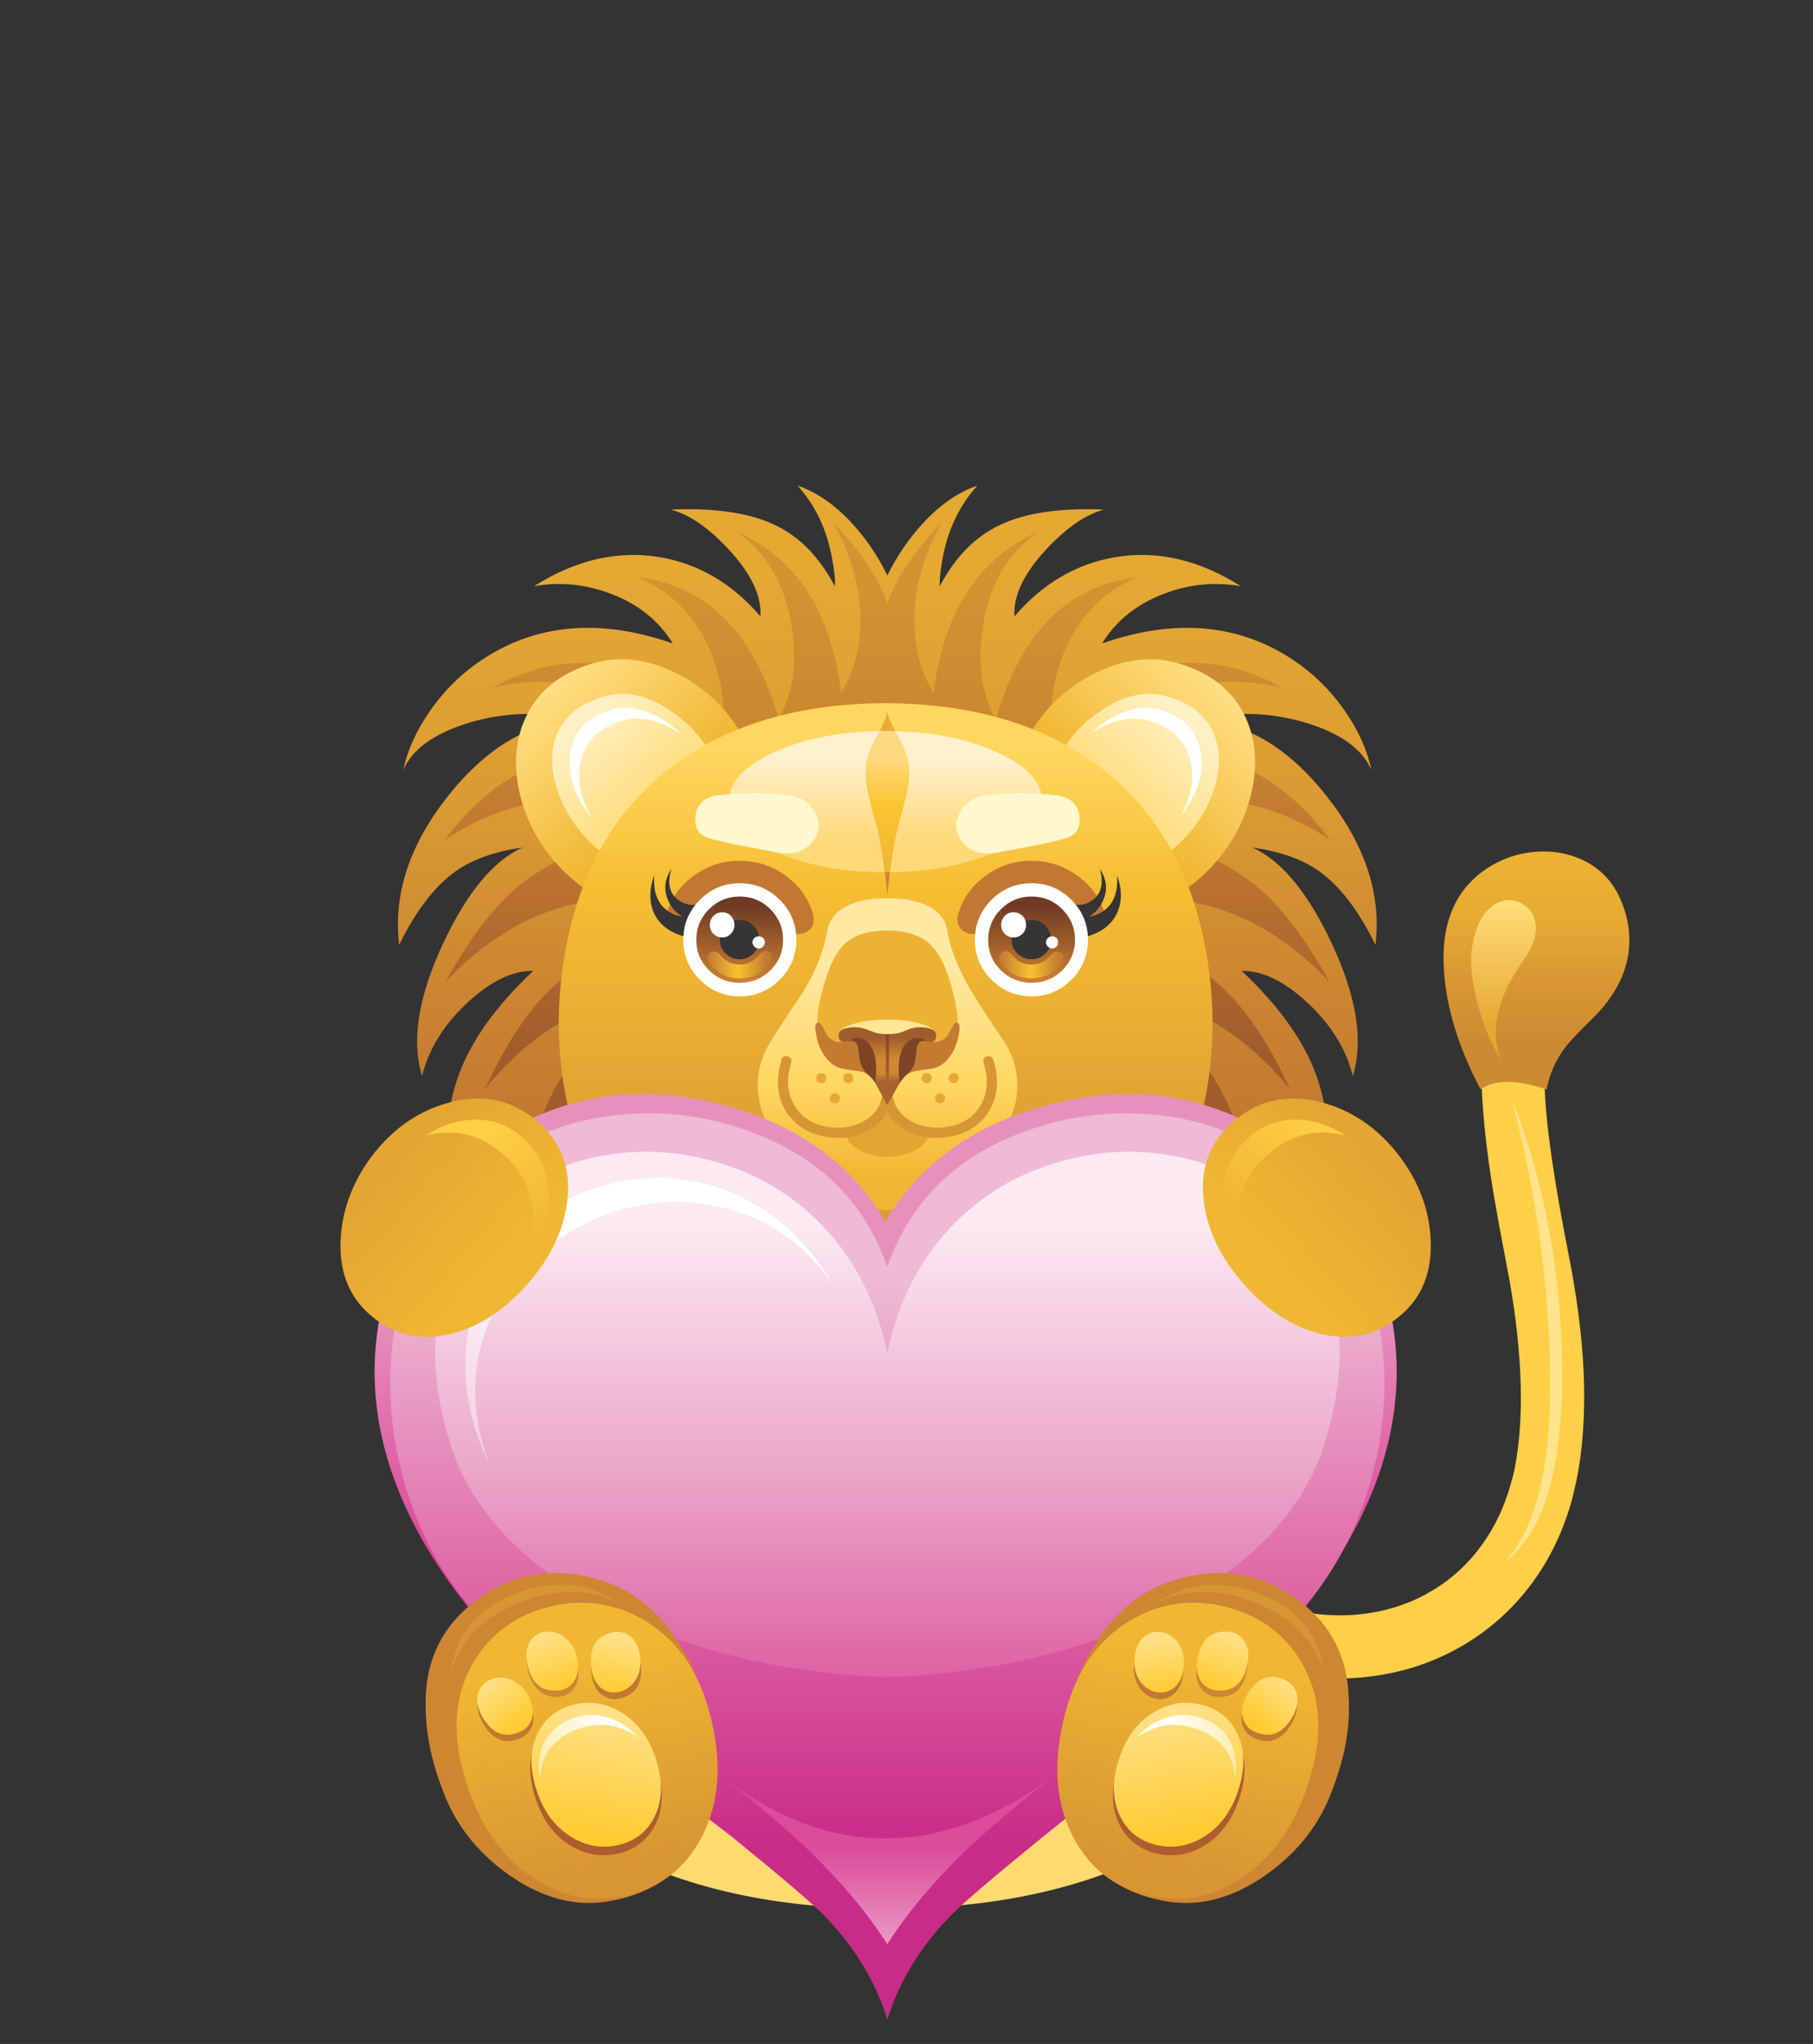 <svg xmlns="http://www.w3.org/2000/svg" xmlns:xlink="http://www.w3.org/1999/xlink" preserveAspectRatio="none" width="284" height="320"><rect width="100%" height="100%" fill="#333333" stroke="none"/><defs><linearGradient id="a" gradientUnits="userSpaceOnUse" x1="686.15" y1="334.462" x2="686.15" y2="365.538" spreadMethod="pad"><stop offset="0%" stop-color="#EBB132"/><stop offset="30.98%" stop-color="#E6A833"/><stop offset="65.098%" stop-color="#D99632"/><stop offset="100%" stop-color="#CE8A32"/></linearGradient><linearGradient id="b" gradientUnits="userSpaceOnUse" x1="680.2" y1="362.512" x2="680.2" y2="340.387" spreadMethod="pad"><stop offset="0%" stop-color="#E6A833"/><stop offset="100%" stop-color="#FFDC77"/></linearGradient><linearGradient id="c" gradientUnits="userSpaceOnUse" x1="544.962" y1="384.4" x2="527.637" y2="407.4" spreadMethod="pad"><stop offset="0%" stop-color="#E29E63"/><stop offset="100%" stop-color="#E5A76F"/></linearGradient><linearGradient id="d" gradientUnits="userSpaceOnUse" x1="553.625" y1="394.313" x2="536.275" y2="414.987" spreadMethod="pad"><stop offset="0%" stop-color="#E29B5F"/><stop offset="100%" stop-color="#E5A76F"/></linearGradient><linearGradient id="e" gradientUnits="userSpaceOnUse" x1="566.2" y1="394.512" x2="566.2" y2="420.787" spreadMethod="pad"><stop offset="0%" stop-color="#E29B5F"/><stop offset="100%" stop-color="#E5A56C"/></linearGradient><linearGradient id="f" gradientUnits="userSpaceOnUse" x1="568.75" y1="281.525" x2="568.75" y2="412.075" spreadMethod="pad"><stop offset="0%" stop-color="#E4A833"/><stop offset="30.98%" stop-color="#DB9A32"/><stop offset="65.098%" stop-color="#C77F31"/><stop offset="100%" stop-color="#B66D2F"/></linearGradient><linearGradient id="g" gradientUnits="userSpaceOnUse" x1="568.75" y1="283.513" x2="568.75" y2="366.688" spreadMethod="pad"><stop offset="0%" stop-color="#D49232"/><stop offset="30.98%" stop-color="#CB8631"/><stop offset="65.098%" stop-color="#BA7130"/><stop offset="100%" stop-color="#A05D2C"/></linearGradient><linearGradient id="h" gradientUnits="userSpaceOnUse" x1="592.538" y1="384.6" x2="610.262" y2="407.3" spreadMethod="pad"><stop offset="0%" stop-color="#E29E63"/><stop offset="100%" stop-color="#E5A76F"/></linearGradient><linearGradient id="i" gradientUnits="userSpaceOnUse" x1="583.5" y1="394.025" x2="601.2" y2="414.375" spreadMethod="pad"><stop offset="0%" stop-color="#E29B5F"/><stop offset="100%" stop-color="#E5A76F"/></linearGradient><linearGradient id="j" gradientUnits="userSpaceOnUse" x1="571.35" y1="394.512" x2="571.35" y2="420.787" spreadMethod="pad"><stop offset="0%" stop-color="#E29B5F"/><stop offset="100%" stop-color="#E5A56C"/></linearGradient><linearGradient id="k" gradientUnits="userSpaceOnUse" x1="536.712" y1="371.262" x2="508.087" y2="397.037" spreadMethod="pad"><stop offset="0%" stop-color="#E5A56C"/><stop offset="100%" stop-color="#EFC292"/></linearGradient><linearGradient id="l" gradientUnits="userSpaceOnUse" x1="600.462" y1="370.813" x2="629.538" y2="396.087" spreadMethod="pad"><stop offset="0%" stop-color="#E5A56C"/><stop offset="100%" stop-color="#EFC292"/></linearGradient><linearGradient id="m" gradientUnits="userSpaceOnUse" x1="527.388" y1="322.7" x2="507.613" y2="301.5" spreadMethod="pad"><stop offset="0%" stop-color="#F0B732"/><stop offset="100%" stop-color="#FFDE81"/></linearGradient><linearGradient id="n" gradientUnits="userSpaceOnUse" x1="513.712" y1="307.313" x2="525.488" y2="320.388" spreadMethod="pad"><stop offset="0%" stop-color="#FFF0C5"/><stop offset="100%" stop-color="#FFDF83"/></linearGradient><linearGradient id="o" gradientUnits="userSpaceOnUse" x1="609.425" y1="322.625" x2="629.575" y2="301.775" spreadMethod="pad"><stop offset="0%" stop-color="#F0B732"/><stop offset="100%" stop-color="#FFDE81"/></linearGradient><linearGradient id="p" gradientUnits="userSpaceOnUse" x1="622.975" y1="307.113" x2="611.425" y2="320.387" spreadMethod="pad"><stop offset="0%" stop-color="#FFF0C5"/><stop offset="100%" stop-color="#FFDF83"/></linearGradient><linearGradient id="q" gradientUnits="userSpaceOnUse" x1="568.45" y1="386.512" x2="568.45" y2="312.488" spreadMethod="pad"><stop offset="0%" stop-color="#DD9C33"/><stop offset="65.882%" stop-color="#F5BE32"/><stop offset="100%" stop-color="#FFD65F"/></linearGradient><linearGradient id="r" gradientUnits="userSpaceOnUse" x1="568.75" y1="310.538" x2="568.75" y2="336.962" spreadMethod="pad"><stop offset="0%" stop-color="#E9AC33"/><stop offset="100%" stop-color="#CB8332"/></linearGradient><linearGradient id="s" gradientUnits="userSpaceOnUse" x1="568.45" y1="313.525" x2="568.45" y2="328.975" spreadMethod="pad"><stop offset="0%" stop-color="#FFF0CE"/><stop offset="100%" stop-color="#FFD979"/></linearGradient><linearGradient id="t" gradientUnits="userSpaceOnUse" x1="568.75" y1="389.525" x2="568.75" y2="351.175" spreadMethod="pad"><stop offset="0%" stop-color="#F0B732"/><stop offset="41.176%" stop-color="#FFD65F"/><stop offset="100%" stop-color="#FFE8A2"/></linearGradient><linearGradient id="u" gradientUnits="userSpaceOnUse" x1="568.75" y1="372.512" x2="568.75" y2="364.588" spreadMethod="pad"><stop offset="0%" stop-color="#A8622D"/><stop offset="20%" stop-color="#CF8832"/><stop offset="52.941%" stop-color="#CF8832"/><stop offset="100%" stop-color="#A05D2C"/></linearGradient><linearGradient id="v" gradientUnits="userSpaceOnUse" x1="568.75" y1="371.537" x2="568.75" y2="364.762" spreadMethod="pad"><stop offset="0%" stop-color="#A8622D"/><stop offset="100%" stop-color="#834827"/></linearGradient><linearGradient id="w" gradientUnits="userSpaceOnUse" x1="594.85" y1="340.538" x2="594.85" y2="353.962" spreadMethod="pad"><stop offset="0%" stop-color="#6E3A24"/><stop offset="100%" stop-color="#C98031"/></linearGradient><linearGradient id="x" gradientUnits="userSpaceOnUse" x1="599.762" y1="351.35" x2="589.337" y2="351.35" spreadMethod="pad"><stop offset="0%" stop-color="#C47B31"/><stop offset="49.02%" stop-color="#F8C332"/><stop offset="100%" stop-color="#C47B31"/></linearGradient><linearGradient id="y" gradientUnits="userSpaceOnUse" x1="542.05" y1="340.538" x2="542.05" y2="353.962" spreadMethod="pad"><stop offset="0%" stop-color="#6E3A24"/><stop offset="100%" stop-color="#C98031"/></linearGradient><linearGradient id="z" gradientUnits="userSpaceOnUse" x1="546.75" y1="351.35" x2="536.35" y2="351.35" spreadMethod="pad"><stop offset="0%" stop-color="#C47B31"/><stop offset="49.02%" stop-color="#F8C332"/><stop offset="100%" stop-color="#C47B31"/></linearGradient><linearGradient id="A" gradientUnits="userSpaceOnUse" x1="568.75" y1="313.55" x2="568.75" y2="333.95" spreadMethod="pad"><stop offset="0%" stop-color="#FCDA81"/><stop offset="43.922%" stop-color="#FBC532"/><stop offset="100%" stop-color="#F0B732"/></linearGradient><linearGradient id="B" gradientUnits="userSpaceOnUse" x1="568.45" y1="414.337" x2="568.45" y2="472.563" spreadMethod="pad"><stop offset="0%" stop-color="#E691BC"/><stop offset="100%" stop-color="#D82D8E"/></linearGradient><linearGradient id="C" gradientUnits="userSpaceOnUse" x1="568.75" y1="510.475" x2="568.75" y2="408.825" spreadMethod="pad"><stop offset="0%" stop-color="#C82C87"/><stop offset="36.078%" stop-color="#DB589E"/><stop offset="100%" stop-color="#EEBAD5"/></linearGradient><linearGradient id="D" gradientUnits="userSpaceOnUse" x1="568.75" y1="478.512" x2="568.75" y2="398.787" spreadMethod="pad"><stop offset="0%" stop-color="#DE65A4"/><stop offset="43.922%" stop-color="#EAA5C8"/><stop offset="100%" stop-color="#FCE9F1"/></linearGradient><linearGradient id="E" gradientUnits="userSpaceOnUse" x1="539.425" y1="395.288" x2="486.175" y2="450.413" spreadMethod="pad"><stop offset="0%" stop-color="#FFF"/><stop offset="41.961%" stop-color="#FFF"/><stop offset="100%" stop-color="#EEBAD5"/></linearGradient><linearGradient id="F" gradientUnits="userSpaceOnUse" x1="568.75" y1="535.5" x2="568.75" y2="511.1" spreadMethod="pad"><stop offset="0%" stop-color="#EEBAD5"/><stop offset="100%" stop-color="#DB4C99"/></linearGradient><linearGradient id="G" gradientUnits="userSpaceOnUse" x1="479.35" y1="387.637" x2="499.15" y2="404.863" spreadMethod="pad"><stop offset="0%" stop-color="#E4A533"/><stop offset="100%" stop-color="#F0B732"/></linearGradient><linearGradient id="H" gradientUnits="userSpaceOnUse" x1="494.175" y1="382.45" x2="508.525" y2="399.55" spreadMethod="pad"><stop offset="0%" stop-color="#FFCF45"/><stop offset="100%" stop-color="#F0B732"/></linearGradient><linearGradient id="I" gradientUnits="userSpaceOnUse" x1="657.4" y1="387.425" x2="637.9" y2="404.975" spreadMethod="pad"><stop offset="0%" stop-color="#E4A533"/><stop offset="100%" stop-color="#F0B732"/></linearGradient><linearGradient id="J" gradientUnits="userSpaceOnUse" x1="647.525" y1="379.612" x2="630.875" y2="395.688" spreadMethod="pad"><stop offset="0%" stop-color="#FFCF45"/><stop offset="100%" stop-color="#F0B732"/></linearGradient><linearGradient id="K" gradientUnits="userSpaceOnUse" x1="510.837" y1="476.837" x2="519.663" y2="515.063" spreadMethod="pad"><stop offset="0%" stop-color="#F0B732"/><stop offset="100%" stop-color="#D89533"/></linearGradient><linearGradient id="L" gradientUnits="userSpaceOnUse" x1="517.85" y1="486.8" x2="514.35" y2="508.9" spreadMethod="pad"><stop offset="0%" stop-color="#FFE085"/><stop offset="100%" stop-color="#FFCB31"/></linearGradient><linearGradient id="M" gradientUnits="userSpaceOnUse" x1="496.3" y1="481.238" x2="502.4" y2="488.762" spreadMethod="pad"><stop offset="0%" stop-color="#FFE085"/><stop offset="100%" stop-color="#FFCB31"/></linearGradient><linearGradient id="N" gradientUnits="userSpaceOnUse" x1="506.5" y1="472.375" x2="509.9" y2="482.225" spreadMethod="pad"><stop offset="0%" stop-color="#FFE085"/><stop offset="100%" stop-color="#FFCB31"/></linearGradient><linearGradient id="O" gradientUnits="userSpaceOnUse" x1="520.35" y1="472.938" x2="518.75" y2="482.962" spreadMethod="pad"><stop offset="0%" stop-color="#FFE085"/><stop offset="100%" stop-color="#FFCB31"/></linearGradient><linearGradient id="P" gradientUnits="userSpaceOnUse" x1="519.362" y1="488.35" x2="505.438" y2="495.45" spreadMethod="pad"><stop offset="0%" stop-color="#FFF"/><stop offset="100%" stop-color="#FFECAC"/></linearGradient><linearGradient id="Q" gradientUnits="userSpaceOnUse" x1="626.425" y1="476.813" x2="618.275" y2="515.188" spreadMethod="pad"><stop offset="0%" stop-color="#F0B732"/><stop offset="100%" stop-color="#D89533"/></linearGradient><linearGradient id="R" gradientUnits="userSpaceOnUse" x1="619.462" y1="486.637" x2="623.337" y2="508.662" spreadMethod="pad"><stop offset="0%" stop-color="#FFE085"/><stop offset="100%" stop-color="#FFCB31"/></linearGradient><linearGradient id="S" gradientUnits="userSpaceOnUse" x1="641.325" y1="481" x2="635.375" y2="488.6" spreadMethod="pad"><stop offset="0%" stop-color="#FFE085"/><stop offset="100%" stop-color="#FFCB31"/></linearGradient><linearGradient id="T" gradientUnits="userSpaceOnUse" x1="631.012" y1="472.25" x2="627.788" y2="482.15" spreadMethod="pad"><stop offset="0%" stop-color="#FFE085"/><stop offset="100%" stop-color="#FFCB31"/></linearGradient><linearGradient id="U" gradientUnits="userSpaceOnUse" x1="617.188" y1="473.287" x2="618.912" y2="483.012" spreadMethod="pad"><stop offset="0%" stop-color="#FFE085"/><stop offset="100%" stop-color="#FFCB31"/></linearGradient><linearGradient id="V" gradientUnits="userSpaceOnUse" x1="617.675" y1="488.125" x2="631.725" y2="494.975" spreadMethod="pad"><stop offset="0%" stop-color="#FFF"/><stop offset="100%" stop-color="#FFECAC"/></linearGradient><path fill="#FFF" fill-opacity="0" d="M0 0v320h284V0H0z" id="W"/><path fill="#FFCF47" d="M682.55 347.1q-7.2 9.45-6.2 27.95.35 6.6 1.7 15.45.8 5.05 2.75 15.25 2 10.2 2.45 19.5.45 9.55-1 17.1-.4 1.85-.6 2.4-1.7 6.45-5.4 11.55-3.6 4.95-8.7 8.05-5.15 3.15-11.3 4.15-6.3 1.05-13.05-.3l-2.45-.55q-10.35-2.8-16.6-9.85-1.1-1.1-2.3-2.85-1.05-1.6-1.8-3.05l-.1-.1-10.2 4.95.05.1q1.15 2.35 2.7 4.45 1 1.7 3.15 4.1 8.65 9.6 22.25 13.25l3.1.75q8.85 1.75 17.25.3 8.2-1.4 15.2-5.65t11.95-10.95q5-6.8 7.3-15.45l.7-3.05q1.8-8.8 1.3-19.85-.5-9.95-2.75-21.2-3.8-19.35-4.25-29-.7-14.6 3.85-20.45l-9-7z" id="X"/><path fill="url(#a)" d="M701.7 340.3q-2.4-6.25-8.5-8.45-3.55-1.3-7.6-.9-4 .4-7.45 2.4-9.65 5.65-8.7 19.1.65 10.1 6.6 21.4 4-2.7 11.95.05 1-5.1 4.4-8.85 1.7-1.85 4.7-4.8 2.4-2.55 3.65-4.95 1.75-3.1 2.15-6.7.4-4.25-1.2-8.3z" id="Y"/><path fill="#FFE38D" d="M680.35 459.35q10.85-7.85 10.45-35.95-.4-26-9.15-47.9 5.8 21.7 6.85 44.2 1.4 29.65-8.15 39.65z" id="Z"/><path fill="url(#b)" d="M685.95 343.6q-.5-2.5-2.9-3.55-2.6-1.1-4.95.75-2.7 2.1-3.55 7.25-.7 4.2 1.05 10.6 1.65 6.05 4.2 9.85-1.8-4.15-.35-9.35 1.2-4.15 4.25-8.45 2.9-4.05 2.25-7.1z" id="aa"/><path fill="url(#c)" d="M556.05 379l-11.7-7.25q-7.9 9-9.3 18.8-.9 6.3 1.05 19.35.05-12.55 5.85-21 5.45-8 14.1-9.9z" id="ab"/><path fill="url(#d)" d="M564.6 384.75l-12.4-5.9q-6.8 9.95-7.05 19.75-.2 6.45 3.25 19.15-1.4-12.4 3.4-21.55 4.45-8.55 12.8-11.45z" id="ac"/><path fill="url(#e)" d="M575.1 384.15l-12.95-4.35q-5.65 10.65-4.75 20.45.6 6.35 5.55 18.6-2.85-12.2.8-21.8 3.4-9.05 11.35-12.9z" id="ad"/><path fill="url(#f)" d="M493.2 423q-.543 3.458-.05 6 .75 3.75 3.55 2.15-2.464.569-3.5-8.15m156.35-6.8q-.13-.608-.65-1.25-.584 1.38-1.95 1.05 2.85 1.65 2.6.2m6.75-100.1q-1.1-5.35-4.75-10.6-4-5.8-9.9-9.6-14.65-9.4-34.05-2.65 3.75-6.1 11-8.9 6.85-2.7 14.1-1.45-11.3-7.15-22.7-5.25-10.6 1.8-18.25 10.7-.35-5.5 5.65-12 5.5-5.95 10.55-7.3-12-.5-18.85 2.8-6.7 3.15-10.85 11.05-.15-1.35.5-5.05 1.45-7.8 6.3-13.15-5.7 2-10.55 7.6-3.35 3.85-5.75 8.65-2.3-4.75-5.7-8.65-4.85-5.6-10.55-7.6 4.85 5.35 6.25 13.15.7 3.7.5 5.05-4.15-7.9-10.8-11.05-6.85-3.3-18.85-2.8 5.05 1.35 10.55 7.3 6 6.5 5.65 12-7.65-8.9-18.2-10.7-11.45-1.9-22.75 5.25 7.2-1.25 14.1 1.45 7.25 2.8 11 8.9-19.4-6.75-34.05 2.65-5.9 3.8-9.9 9.6-3.65 5.25-4.8 10.6 2.5-5.65 11.85-8.5 9.8-2.95 20.15-.5-13.1.2-23.8 13.6-10.6 13.3-8.95 27.05 4.6-9.4 10.35-13.4 4.5-3.15 11.95-4.2-7.9 3.55-14.4 17.45-6.7 14.4-3.75 23.85 1.8-7.3 8.2-13.25 6.3-5.85 11.9-5.75-9.95 9.35-13.4 18.6-3.9 10.5-1 24 1.5-3.5 1.95 1.4.15 2 .3 13.3.092 8.21.65 13.25.21-1.068.5-2.25 1.2-5.05 3.25-6.6 2.45-1.9 4.7 2.65 1.75-10.95 5.15-16.5 2.95-4.85 9-8.35-3.05 3.75-3.35 13.9-.35 11.45 3.75 22.25 1.85-10.15 5.5-15.35 2.8-4.05 9.25-7.95-4.75 10.65 2.6 28.15.4-1.05 14.8 4.55 7.7 3 20.4 8.25 4.1-1.6 20.45-8.25 14.4-5.6 14.8-4.55 7.35-17.45 2.55-28.15 6.45 3.9 9.25 7.95 3.65 5.2 5.45 15.35 4.15-10.8 3.85-22.25-.3-10.1-3.35-13.9 6.05 3.55 9 8.35 3.4 5.6 5.1 16.5 2.25-4.45 5.65-5.05 2.7-.45 5.4 1.45 1.329.905 2 1.75 1.196-2.823-.85-12.75-1.45-6.5-1.8-8.1-.45-2.35 1 .95 2.9-13.5-1-24-3.45-9.25-13.4-18.6 5.6-.1 11.9 5.75 6.4 5.95 8.2 13.25 2.95-9.45-3.75-23.85-6.5-13.9-14.4-17.45 7.45 1.05 11.95 4.2 5.7 4 10.3 13.4 1.65-13.75-8.95-27.05-10.65-13.4-23.75-13.6 10.35-2.45 20.15.5 9.35 2.85 11.8 8.5z" id="ae"/><path fill="url(#g)" d="M599.85 358.35q1.819-.692 3.7-1.15l1.95-3.55q2.907 1.414 5.5 2.9 4.204.216 8.65 1.6 12.1 3.75 21.9 15.6-5.9-12.8-12.85-18.9-8.35-7.45-24.45-11.6l-4.4 15.1m3.7-1.15l-5.35 9.8q9.6-1.45 20 4.9 11.5 7.1 17.3 20.45-3.35-14.35-8.55-21.85-5.415-7.781-15.95-13.95-3.83-.144-7.45.65m29.4-41.65q-9.3-3.8-23.05-1.9l-.4 12.95-.2-.1-3.4 15.45q9-4.1 19.75-1.55 12.45 2.85 23.05 14-6.7-12.15-13.7-17.7-8.55-6.75-23.9-9.8 6.95-5.5 16.75-5.3 10.5.25 21 7.15-7.25-9.65-15.9-13.2m-23.5 1.95q-.5-8.75 8.1-13.85 9.15-5.45 22.65-2.4-10.4-5.8-21.45-4.15-12.2 1.8-18.9 12.3l9.6 8.1m-98.85 53q-5.2 7.5-8.55 21.85 5.8-13.35 17.3-20.45 10.4-6.35 19.95-4.9l-5.3-9.75q-3.628-.836-7.45-.7-10.536 6.17-15.95 13.95m-1.8-15.65q-6.9 6.1-12.8 18.9 9.7-11.85 21.9-15.6 4.442-1.39 8.65-1.6 2.592-1.485 5.5-2.9l1.95 3.6q1.851.416 3.65 1.1l-4.4-15.1q-16.05 4.15-24.45 11.6m22.75-12.9l-3.3-15.45q-.1.1-.25.1l-.35-12.95q-13.75-1.9-23.05 1.9-8.65 3.55-15.9 13.2 10.55-6.9 21-7.15 9.8-.2 16.75 5.3-15.35 3.05-23.9 9.8-7 5.55-13.7 17.7 10.55-11.1 23-14 10.75-2.55 19.7 1.55m-3.45-24.45l9.55-8.1q-6.7-10.5-18.85-12.3-11.05-1.65-21.45 4.15 13.5-3.05 22.65 2.4 8.6 5.1 8.1 13.85m72.15-21.45q3.8-10.5 13.65-14.75-19.5 2.3-25.9 27.2l12 5.35q-3.25-8.25.25-17.8m-60.45-6.8q-6.5-6.8-16.15-7.95 9.85 4.3 13.65 14.75 3.45 9.55.2 17.8l12.05-5.35q-.204-.788-.45-1.55v-.05q-3.176-11.199-9.3-17.65m46.25.9q1.75-11.25 9.95-17.1-7.85 3.6-12.4 10.3-5 7.25-6.5 18.85-3.5-5.85-3.45-13.35.05-8.55 4.9-17.5-3.75 4.05-5.85 7.15-2.6 3.75-3.95 7.5-1.35-3.75-3.9-7.5-2.15-3.1-5.85-7.15 4.8 9 4.9 17.5.05 7.55-3.5 13.35-1.5-11.6-6.45-18.85-4.55-6.7-12.4-10.3 8.15 5.85 9.9 17.1 1.547 9.979-2.35 16.75v.05l8.75-1.25 9.7 1.05.05.2 1.15-.1 1.15.1q0-.15.1-.2l9.7-1.05 8.65 1.25q-3.85-6.8-2.3-16.8z" id="af"/><path fill="url(#h)" d="M593.2 371.75L581.5 379q8.65 1.9 14.1 9.9 5.8 8.45 5.85 21 1.95-13.05 1.05-19.35-1.4-9.8-9.3-18.8z" id="ag"/><path fill="url(#i)" d="M585.35 378.85l-12.4 5.9q8.35 2.9 12.85 11.45 4.75 9.15 3.35 21.55 3.45-12.7 3.3-19.15-.3-9.8-7.1-19.75z" id="ah"/><path fill="url(#j)" d="M575.4 379.8l-12.95 4.35q7.95 3.85 11.35 12.9 3.65 9.6.75 21.8 5-12.2 5.6-18.6.9-9.8-4.75-20.45z" id="ai"/><path fill="#FFDA71" d="M635.1 489.75q0-13.35-19.55-22.8-19.6-9.45-47.15-9.45-27.5 0-47.05 9.45-19.55 9.45-19.55 22.8 0 13.3 19.55 22.75 19.6 9.5 47.05 9.5 27.55 0 47.15-9.5 19.55-9.45 19.55-22.75z" id="aj"/><path fill="url(#k)" d="M551.05 370.65l-10.95-13.1q-12.9 7.65-18.3 18.7-3.5 7.1-6.3 23.35 4.9-14.8 15.1-22.65 9.55-7.35 20.45-6.3z" id="ak"/><path fill="url(#l)" d="M597.45 357.55l-10.95 13.1q10.9-1.05 20.45 6.3 10.2 7.85 15.05 22.65-2.7-16.2-6.25-23.35-5.4-11.05-18.3-18.7z" id="al"/><path fill="url(#m)" d="M534.95 319.75q1.55-1.35 6.8-2.55 3.75-.85 2.9-3-4.3-10.5-13.45-15.25-8.2-4.3-15.7-2.1-8.4 2.45-11.85 9.15-3.15 6.1-1.5 13.85 1.6 7.5 6.95 13.4 5.65 6.25 13.3 7.95 1.3.3 2-4.1.9-5.5 1.9-6.95 4.6-6.85 8.65-10.4z" id="am"/><path fill="url(#n)" d="M538.15 316.8q-2-6.85-8.35-11.2t-11.95-2.85q-6.4 1.7-8.65 6.5-2 4.3-.3 9.95 1.6 5.35 5.75 9.6 4.35 4.45 9.6 5.5.55-.6 1.05-1.95.5-1.5 1-2.2 4.6-6.85 8.65-10.4 2.35-2.05 3.2-2.95z" id="an"/><path fill="#FFF" d="M515.2 324.75q-3.1-5.6-1.85-10.45 1.35-5.45 7.85-7.2 2.35-.6 5.05.1 2.6.65 5.1 2.35-2.75-2.65-5.95-3.85-3.4-1.3-6.25-.55-7.1 1.95-7.8 8.3-.6 5.65 3.85 11.3z" id="ao"/><path fill="url(#o)" d="M634.7 319.85q1.65-7.75-1.45-13.85-3.45-6.7-11.85-9.15-7.5-2.2-15.7 2.1-9.15 4.75-13.45 15.25-.85 2.15 2.9 3 5.25 1.2 6.8 2.55 4.25 3.8 8.65 10.4 1 1.4 1.9 6.95.7 4.4 2 4.1 7.6-1.7 13.25-7.95 5.3-5.9 6.95-13.4z" id="ap"/><path fill="url(#p)" d="M627.65 309.25q-2.2-4.8-8.6-6.5-5.65-1.5-11.95 2.85-6.35 4.35-8.4 11.2.85.85 3.25 2.95 4.25 3.8 8.65 10.4.5.7 1 2.2.45 1.35.95 1.95 5.25-1.05 9.65-5.5 4.15-4.25 5.75-9.6 1.7-5.6-.3-9.95z" id="aq"/><path fill="#FFF" d="M623.55 314.3q1.25 4.85-1.85 10.45 4.4-5.65 3.8-11.3-.7-6.35-7.75-8.3-2.85-.75-6.25.55-3.2 1.2-5.95 3.85 2.5-1.7 5.1-2.35 2.7-.7 5-.1 6.55 1.75 7.9 7.2z" id="ar"/><path fill="url(#q)" d="M510.1 351.35q-2.25 15.6 2 29.85 4.5 15.15 15 23.35 8.1 6.45 19.15 9.85 10.55 3.3 22.15 3.35 11.65-.05 22.25-3.35 11-3.4 19.15-9.85 10.5-8.2 15.05-23.35 4.2-14.25 1.95-29.85-3.45-23.55-19.7-35.85-15.05-11.35-38.7-11.45-23.55.1-38.6 11.45-16.25 12.3-19.7 35.85z" id="as"/><path fill="url(#r)" d="M565.6 312.55q-1.25 3.1-.5 6.95.4 2.25 1.75 6.75 1.3 5.65 1.9 12.6.7-7.15 1.95-12.6 1.3-4.5 1.75-6.75.75-3.85-.5-6.95-.45-1.05-1.75-3.45-1-1.75-1.45-3.4-.45 1.65-1.4 3.4-1.35 2.45-1.75 3.45z" id="at"/><path fill="url(#s)" d="M540.1 321.85q0 5.3 8.3 9 8.3 3.75 20 3.75 11.75 0 20.05-3.75 8.35-3.7 8.35-9 0-5.25-8.35-9-8.3-3.75-20.05-3.75-11.65 0-20 3.75-8.3 3.75-8.3 9z" id="au"/><path fill="#FFF7CD" d="M586.65 320.7q-3.4.45-4.8 3.2-1.35 2.6.15 4.8 2.25 3.25 6.95 2.3 2.25-.4 6.35-1.2 3.4-.65 5.75-1.35 2.85-.85 2.45-4-.45-3.3-4.15-3.75-7.3-.8-12.7 0m-30.95 3.2q-1.4-2.75-4.8-3.2-5.35-.8-12.75 0-3.65.45-4.1 3.75-.4 3.15 2.45 4 2.35.7 5.8 1.35 2 .4 6.3 1.2 4.7.95 6.9-2.3 1.55-2.2.2-4.8z" id="av"/><path fill="url(#t)" d="M561.7 340.6q-3.2 1.5-3.75 4.35-.85 5.4-4.4 11.25-4.25 6.3-6.1 9.35-2.75 4.55-1.95 9.85.8 5.65 5.35 8.3 2.6 1.5 2.65 2.85.05 2.75.75 4.25 2.15 4.9 14.55 4.9 12.35 0 14.5-4.9.65-1.45.75-4.25.05-1.35 2.7-2.85 4.5-2.65 5.35-8.3.75-5.3-2-9.85-4.1-6.05-6.1-9.35-3.55-5.85-4.45-11.25-.5-2.85-3.7-4.35-2.9-1.35-7.1-1.25-4.2-.1-7.05 1.25z" id="aw"/><path fill="#E4A533" d="M561.45 382.2q0 1.4 2.15 2.6 2.25 1.25 5.15 1.25 2.95 0 5.2-1.25 2.15-1.2 2.15-2.6 0-.85-1.05-1.5-.65-.4-2.6-1.25-.35-.15-1.7-1.3-1.1-.95-2-.95-1 0-2.3 1.1-1.7 1.5-1.95 1.6-1.6.75-2.15 1.05-.9.55-.9 1.25z" id="ax"/><path fill="#D89533" d="M549.6 368.5q-.5 1.95-.55 2.65-.45 3.65 1.35 6.7 2 3.05 5.5 4.2 1.55.4 2.5.5h.15q4.05.5 7.2-1.5 3.45-2.15 3.95-6.05v-.15q0-.4-.25-.65-.25-.3-.6-.3-.4-.05-.65.2-.3.25-.35.6v.05q-.35 3-3.05 4.7-2.6 1.6-6.05 1.3h-.15q-1.2-.15-2.15-.45-2.95-.95-4.45-3.45-1.45-2.3-1.15-5.55.05-.45.5-2.2.25-.9-.6-1.2-.9-.2-1.15.6z" id="ay"/><path fill="#D89533" d="M588.5 371.15q-.05-.9-.6-2.65-.05-.35-.4-.5-.35-.2-.75-.1-.8.3-.55 1.2.45 1.75.5 2.2.3 3.25-1.15 5.55-1.45 2.5-4.45 3.45-.95.3-2.2.45h-.05q-3.5.3-6.1-1.3-2.75-1.75-3.05-4.7v-.05q-.05-.35-.35-.6-.25-.25-.65-.2-.35 0-.6.3-.25.25-.25.65v.15q.5 3.9 3.95 6.05 3.15 2 7.2 1.5h.15q.95-.1 2.5-.5 3.5-1.15 5.5-4.2 1.8-3.05 1.35-6.7z" id="az"/><path fill="#EDB233" d="M556.35 363.45q.8 2.25 4.55 2.8l7.95.45 7.75-.45q3.8-.55 4.6-2.8.7-1.85-.4-6.4-1.55-6.8-4.3-9.4-2.55-2.4-7.5-2.5-5.35-.05-7.9 2.35-2.7 2.5-4.35 9.55-1.1 4.55-.4 6.4z" id="aA"/><path fill="#FFE596" d="M562.6 362.05q-2.55.75-2.55 1.85t2.55 1.9q2.55.75 6.15.75 3.65 0 6.2-.75 2.55-.8 2.55-1.9 0-1.1-2.55-1.85-2.55-.8-6.2-.8-3.6 0-6.15.8z" id="aB"/><path fill="#C47B31" d="M555.75 362.45q-.1.35.15 1.6.4 2.45 1.8 4.15 1.15 1.5 2.85 1.9 1 .25 3.3.5 1.75.3 3.1 2.7l2.4-2.15-1.75-5.75-.25-.2-4.9-1.75-.9 1.5q-.85.5-1.8.35-.85-.2-1.5-.75-.45-.4-.8-1.2-.4-.9-.7-1.25-.3-.4-.6-.3-.35.1-.4.65z" id="aC"/><path fill="#7C4326" d="M565.45 371.3q.05 0 .15.2.75.65 1.35 1.8l.8-.7.45-5.2-.3-1.05-3.4-2.15-1.2-.45-1.8 1.45q.85-.3 1.45.15.5.45.55 1.3.2 1.75.4 2.4.45 1.5 1.55 2.25z" id="aD"/><path fill="#C47B31" d="M575.95 364.95l-.85-1.5-4.9 1.75-.3.2-1.7 5.75 2.35 2.15q1.4-2.4 3.1-2.7 1.3-.25 3.35-.5 1.7-.4 2.85-1.9 1.3-1.55 1.8-4.15.2-1.1.15-1.6-.05-.55-.4-.65-.3-.1-.6.3-.25.35-.7 1.25-.35.8-.8 1.2-.65.55-1.5.75-1 .15-1.85-.35z" id="aE"/><path fill="#7C4326" d="M573.7 369.05q.15-.5.35-2.4.05-.85.55-1.3.55-.45 1.45-.15l-1.8-1.45-1.25.45-3.35 2.15-.3 1.05.45 5.2.75.7q1.15-1.6 1.4-1.8.1-.2.15-.2 1.15-.75 1.6-2.25z" id="aF"/><path fill="#E6A833" d="M578.4 374.6q-.8-.1-1 .8-.05.4.2.65.25.3.6.35.35 0 .65-.2.3-.25.35-.55.05-.35-.15-.65-.25-.3-.65-.4z" id="aG"/><path fill="#E6A833" d="M575.95 370.95q-.8-.1-1 .8-.05.4.2.65.25.3.6.35.9 0 1-.8.1-.4-.15-.7-.25-.3-.65-.3z" id="aH"/><path fill="#E6A833" d="M580.85 370.95q-.8-.1-1 .8-.05.4.2.65.25.3.6.35.9 0 1-.8.1-.35-.15-.7-.25-.3-.65-.3z" id="aI"/><path fill="#E6A833" d="M560.15 375.4q-.15-.9-1.05-.8-.4.1-.6.4-.2.3-.15.65.1.75 1 .75.9-.1.8-1z" id="aJ"/><path fill="#E6A833" d="M562.6 371.75q-.15-.9-1.05-.8-.35 0-.6.3-.2.3-.15.7.1.8 1 .8.9-.1.8-1z" id="aK"/><path fill="#E6A833" d="M557.7 371.75q-.15-.9-1-.8-.8 0-.8 1 .1.8 1 .8.35-.05.6-.35.25-.25.2-.65z" id="aL"/><path fill="url(#u)" d="M559.95 364.35q.25 1.55 2.15.55 1.15-.65 2.4-.05 1.65.95 2.1 3.5.3 1.9-.05 4.25l2.2 4.1 2.25-4.1q-.35-2.35-.05-4.25.4-2.55 2.05-3.5 1.3-.6 2.45.05 1.9 1 2.15-.55.2-1.5-2.35-1.7-1.25-.1-2.35.25-1.25.55-2.1.8-2.1.35-3.95 0-1.55-.55-2.2-.8-1.1-.35-2.35-.25-2.55.2-2.35 1.7z" id="aM"/><path fill="#A8622D" d="M566.55 372.55v.05l2.2 4.1 2.25-4.1v-.05q-.85.25-2.25.25-1.3 0-2.2-.25z" id="aN"/><path fill="url(#v)" d="M568.5 363.95v10h.55v-10h-.55z" id="aO"/><path fill="#C27831" d="M586.65 335.15q-3.55 2.5-4.9 6.5-.55 1.4-.15 2.45.4 1.2 1.95 1.6 1.2.3 2.3-.3 1.25-.75 1.65-2.55h14.6q.4 1.8 1.7 2.55 1.05.6 2.35.3 2.85-.8 1.8-4.05-1.35-4-4.95-6.5-3.65-2.6-8.15-2.6h-.1q-4.45 0-8.1 2.6z" id="aP"/><path fill="#C27831" d="M542.05 332.55H542q-4.5 0-8.1 2.6-3.6 2.5-4.95 6.5-1.25 3.25 1.8 4.05 1.25.3 2.3-.3 1.25-.75 1.65-2.55h14.65q.4 1.8 1.65 2.55 1.05.6 2.35.3 1.5-.4 1.95-1.6.35-1.05-.15-2.45-1.35-4-4.9-6.5-3.65-2.6-8.2-2.6z" id="aQ"/><path fill="#363435" d="M610.3 342q1.4-3.05 0-6.85.35 4.7-2.65 6.6-2.6 1.65-5.55.25l2.1 4.4q4.55-1.05 6.1-4.4z" id="aR"/><path fill="#363435" d="M600.8 339.85l1.8 3.8q3.8-.85 5.15-3.85 1.35-2.9-.55-5.8 1.1 3.95-1.4 5.7-2.25 1.55-5 .15z" id="aS"/><path fill="#FFF" d="M594.85 336.6q-4.25 0-7.25 3t-3 7.25q0 4.2 3 7.2t7.25 3q4.2 0 7.2-3t3-7.2q0-4.25-3-7.25t-7.2-3z" id="aT"/><path fill="url(#w)" d="M594.85 339q-3.25 0-5.55 2.3t-2.3 5.55q0 3.25 2.3 5.5t5.55 2.25q3.25 0 5.55-2.25 2.3-2.3 2.3-5.5 0-3.25-2.3-5.55t-5.55-2.3z" id="aU"/><path fill="url(#x)" d="M600.1 351.35q.5-.5.55-1.15.05-.6-.35-1-.4-.3-.9-.25-.6.05-1.1.7-1.4 1.65-3.45 1.65-2.2 0-3.45-1.65-1.05-1.25-2.05-.45-.4.4-.35 1 .05.65.6 1.15 1.9 2.45 5.25 2.45 3.2 0 5.25-2.45z" id="aV"/><path fill="#363435" d="M594.85 343.25q-1.5 0-2.55 1.05-1.05 1.05-1.05 2.55 0 1.45 1.05 2.45 1.1 1.05 2.55 1.05 1.45 0 2.5-1.05 1-1 1-2.45 0-1.55-1-2.55-1.05-1.05-2.5-1.05z" id="aW"/><path fill="#FFF" d="M597.8 348.05q.3.35.8.35.4 0 .75-.35.3-.3.3-.8 0-.4-.3-.75-.35-.3-.75-.3-.5 0-.8.3-.35.35-.35.75 0 .5.35.8z" id="aX"/><path fill="#FFF" d="M590 345.75q.65.65 1.6.65.9 0 1.6-.65.65-.65.65-1.6 0-.95-.65-1.65-.7-.65-1.6-.65-.95 0-1.6.65-.65.7-.65 1.65t.65 1.6z" id="aY"/><path fill="#363435" d="M532.7 346.4l2.1-4.4q-2.95 1.4-5.55-.25-3-1.9-2.65-6.6-1.4 3.8-.05 6.85 1.55 3.35 6.15 4.4z" id="aZ"/><path fill="#363435" d="M534.3 343.65l1.8-3.8q-2.75 1.4-5.05-.15-2.55-1.75-1.35-5.7-1.9 2.9-.55 5.8 1.35 3 5.15 3.85z" id="ba"/><path fill="#FFF" d="M542.05 336.6q-4.2 0-7.2 3t-3 7.25q0 4.2 3 7.2t7.2 3q4.25 0 7.25-3t3-7.2q0-4.25-3-7.25t-7.25-3z" id="bb"/><path fill="url(#y)" d="M542.05 339q-3.25 0-5.55 2.3t-2.3 5.55q0 3.2 2.3 5.5 2.3 2.25 5.55 2.25t5.55-2.25q2.3-2.25 2.3-5.5t-2.3-5.55q-2.3-2.3-5.55-2.3z" id="bc"/><path fill="url(#z)" d="M547.3 351.35q.5-.5.55-1.15.1-.6-.3-1-1-.8-2.05.45-1.4 1.65-3.45 1.65-2.05 0-3.45-1.65-.55-.65-1.15-.7-.5-.05-.85.25-.4.4-.35 1 .05.65.55 1.15 2.05 2.45 5.25 2.45t5.25-2.45z" id="bd"/><path fill="#363435" d="M542.05 343.25q-1.5 0-2.55 1.05-1.05 1.05-1.05 2.55 0 1.45 1.05 2.45 1.1 1.05 2.55 1.05 1.45 0 2.5-1.05 1.05-1 1.05-2.45 0-1.5-1.05-2.55-1-1.05-2.5-1.05z" id="be"/><path fill="#FFF" d="M544.7 348.05q.3.35.8.35.45 0 .8-.35.3-.3.3-.8 0-.4-.3-.75-.35-.3-.8-.3-.5 0-.8.3-.35.35-.35.75 0 .5.35.8z" id="bf"/><path fill="#FFF" d="M537.3 345.75q.65.65 1.6.65.9 0 1.55-.65t.65-1.6q0-.95-.65-1.65-.65-.65-1.55-.65-.95 0-1.6.65-.65.7-.65 1.65t.65 1.6z" id="bg"/><path fill="url(#A)" d="M565.6 312.55q-1.25 3.1-.5 6.95.4 2.25 1.75 6.75.95 4.4 1.4 8.35h1q.75-5.55 1.45-8.35 1.3-4.5 1.75-6.75.75-3.85-.5-6.95-.7-1.7-1.75-3.45h-2.85q-1.1 1.85-1.75 3.45z" id="bh"/><path fill="url(#B)" d="M651.7 456.3q11.2-19.25 8.75-38.2-3.25-24.55-23-36.35-19.5-11.65-43.1-4.05-8.25 2.65-14.8 7.6-6.95 5.25-11.15 12.5-4.15-7.25-11.05-12.5-6.55-4.95-14.8-7.6-23.6-7.6-43.1 4.05-19.75 11.8-23 36.35-2.45 18.95 8.75 38.2 9 15.35 24.55 27.9 6.75 5.4 18.25 12.9 12.85 8.3 17.15 11.55 18.3 13.7 23.25 31.85 5.05-18.15 23.35-31.85 4.3-3.2 17.15-11.55 11.5-7.5 18.25-12.9 15.55-12.55 24.55-27.9m-111.1-72.6q7.55 2.4 13.4 6.95 6.2 4.85 9.65 11.55 1.05 1.85 2.15 4.9l2.6 7.65 2.7-7.65q.75-2.45 2.05-4.9 3.55-6.7 9.75-11.55 5.8-4.55 13.35-6.95 20.75-6.65 37.95 3.7 17.45 10.55 20.25 32.2 3.15 24.45-12.65 45.1-6.3 8.2-16.5 17.15-6 5.25-19.15 15.4-19.45 15-20.9 16.2-11.9 10.25-16.85 19.55-4.9-9.35-16.8-19.55-1.5-1.3-20.85-16.2-13.15-10.15-19.15-15.4-10.2-8.95-16.5-17.15-15.8-20.65-12.65-45.1 2.85-21.65 20.25-32.2 17.2-10.35 37.9-3.7z" id="bi"/><path fill="url(#C)" d="M658.3 420.35q-1.3-11.9-7.05-21.25-6.2-10.05-16.75-15.55-8.35-4.4-18.5-5.2-10-.75-19.45 2.15-21.25 6.5-27.8 25.5-6.55-19-27.8-25.5-9.45-2.9-19.45-2.15-10.15.8-18.55 5.2-10.5 5.5-16.7 15.55-5.75 9.35-7.05 21.25-1.25 11.4 1.75 23Q484 455 490.7 464.2q8.25 11.3 23.65 24.05 8.8 7.3 26.55 20.95 13.35 10.85 16.6 14.2 8.1 8.4 11.25 18.6 3.2-10.2 11.3-18.6 3.25-3.35 16.6-14.2 8.5-6.9 26.55-20.95 15.35-12.7 23.6-24.05 6.7-9.2 9.75-20.85 3-11.6 1.75-23z" id="bj"/><path fill="url(#D)" d="M516.25 386.05q-11 2.25-18.55 9.3-7.55 7-9.8 17.25-2.55 11.35 1.75 25.15 5.7 18.65 29.2 30.45 21.85 10.95 49.9 11.9 28.05-.95 49.9-11.9 23.5-11.8 29.25-30.45 4.25-13.8 1.75-25.15-2.3-10.25-9.8-17.25-7.55-7.05-18.55-9.3-10.8-2.2-21.55.95-11.35 3.25-19.35 11.6-8.75 9.2-11.65 22.9-2.9-13.7-11.65-22.9-7.95-8.35-19.3-11.6-10.75-3.15-21.55-.95z" id="bk"/><path fill="url(#E)" d="M539.3 392.05q-12.75-4.8-26.9.95-14.6 5.85-18.65 20.95-3.7 13.9 3 27.65-5.25-14.15.3-26.4 5.05-11.15 16.8-16.95 11.65-5.75 23.8-3.3 13.3 2.65 21.4 14.35-7.6-12.7-19.75-17.25z" id="bl"/><path fill="url(#F)" d="M539.8 498.85q9.334 7.372 15.1 12.95 8.5 8.25 13.85 16.6 5.35-8.35 13.85-16.6 6.15-5.9 16.4-13.9-30.378 22.306-59.2.95z" id="bm"/><path fill="url(#G)" d="M505.75 379.95q-7-6.3-16.45-3.65-8.85 2.45-14.7 10.9-4.5 6.7-4.75 14.25-.25 8.25 5.2 13.05 6.35 5.65 14.8 3.55 7.6-1.9 13.85-9 6.15-7.05 7.15-14.9 1.1-8.7-5.1-14.2z" id="bn"/><path fill="url(#H)" d="M502.8 382.6q-3.75-3.35-8.65-3.25-4.45.05-8.95 2.85 7.9-1.95 13.95 3.3 4.05 3.45 5.2 8.45 1.15 4.9-.95 9.2l.55-.65q3.85-4.4 3.55-10.2-.35-5.85-4.7-9.7z" id="bo"/><path fill="url(#I)" d="M661.85 414.5q5.45-4.8 5.2-13.05-.2-7.55-4.75-14.25-5.85-8.45-14.7-10.9-9.5-2.65-16.55 3.65-6.15 5.5-5.05 14.2 1 7.85 7.2 14.9 6.25 7.1 13.85 9 8.45 2.1 14.8-3.55z" id="bp"/><path fill="url(#J)" d="M642.75 379.35q-4.9-.1-8.65 3.25-4.35 3.85-4.7 9.7-.35 5.8 3.5 10.2l.6.65q-2.1-4.3-1-9.2 1.15-5 5.25-8.45 6.05-5.25 13.95-3.3-4.5-2.8-8.95-2.85z" id="bq"/><path fill="#CD8632" d="M516.7 462.55q-11.65-3.55-21.25 2.95-9.35 6.3-10.15 17.25-.25 4.6.5 8.9.8 4.75 3.05 10.25 3.5 8.45 11.7 14.15 8.8 6.05 17.55 4.65 11.2-1.8 16.45-10.8 5.9-10.05 1.3-25.2-2.75-9.15-7.9-14.9-4.8-5.35-11.25-7.25z" id="br"/><path fill="url(#K)" d="M524.7 469.8q-7.95-4.65-17.05-2.4-9.1 2.25-13.7 9.95-5.1 8.6-1.85 20.15 3.6 13 12.6 18.95 8.15 5.35 17.1 3.15 9-2.2 13.4-10.6 4.85-9.3 1.45-22.25-3.1-11.8-11.95-16.95z" id="bs"/><path fill="#AD5D2E" d="M520.75 487.75q-4.1-2.5-8.65-1.5-4.5 1.05-6.6 4.95-2.35 4.4-.5 10.45 1.85 6.1 6.4 8.9 4.1 2.5 8.6 1.5 4.5-1.05 6.65-4.95 2.35-4.35.5-10.45t-6.4-8.9z" id="bt"/><path fill="#C27831" d="M495.5 488.25q2.6 4.75 6.8 2.95 1.7-.7 2.25-2.4.55-1.85-.65-4.1-1.25-2.25-3.3-3-1.85-.7-3.55 0-1.7.75-2.2 2.4-.6 1.9.65 4.15z" id="bu"/><path fill="#CD8632" d="M503.7 478.65q.45 2.55 2.1 3.95 1.5 1.25 3.35 1.1 1.85-.1 2.9-1.5 1.15-1.6.7-4.1-.4-2.55-2.1-3.9-1.5-1.25-3.35-1.15-1.85.1-2.9 1.55-1.15 1.55-.7 4.05z" id="bv"/><path fill="#C27831" d="M520.3 484q4.5-1 3.85-6.4-.3-2.55-1.9-3.75-1.4-1.05-3.2-.65-4.45 1-3.8 6.4.3 2.55 1.85 3.7 1.4 1.1 3.2.7z" id="bw"/><path fill="url(#L)" d="M520.7 486.55q-4.05-2.5-8.5-1.5-4.4 1-6.5 4.85-2.35 4.35-.5 10.35t6.35 8.75q4.05 2.5 8.45 1.5 4.45-1 6.5-4.85 2.35-4.35.5-10.35-1.8-6-6.3-8.75z" id="bx"/><path fill="url(#M)" d="M495.4 487.1q2.6 4.75 6.8 2.95 1.75-.7 2.25-2.4.6-1.85-.6-4.1-1.25-2.25-3.3-3-1.85-.7-3.55 0-1.7.75-2.25 2.4-.55 1.9.65 4.15z" id="by"/><path fill="url(#N)" d="M503.6 477.5q.95 5.35 5.45 5.05 1.85-.1 2.9-1.5 1.2-1.6.75-4.1-.45-2.55-2.15-3.9-1.5-1.25-3.35-1.15-1.85.1-2.9 1.55-1.15 1.55-.7 4.05z" id="bz"/><path fill="url(#O)" d="M523.15 480.75q1.2-1.8.9-4.3-.3-2.55-1.85-3.75-1.4-1.05-3.2-.65-4.45 1-3.8 6.4.3 2.5 1.85 3.7 1.4 1.05 3.2.65 1.8-.45 2.9-2.05z" id="bA"/><path fill="url(#P)" d="M512.3 489.7q5.95-2.35 11.25 1.2-2.45-2.75-5.8-3.6-3.15-.8-6.1.35-6.85 2.65-5.75 10.9.35-6.4 6.4-8.85z" id="bB"/><path fill="#D89533" d="M489.8 479.25q2.6-8.75 12.65-12.65 9.85-3.85 17.95.25-8.25-5.7-18.55-1.95-10.6 3.85-12.05 14.35z" id="bC"/><path fill="#CD8632" d="M651.75 491.65q.75-4.35.4-8.9-.75-10.95-10.05-17.25-9.6-6.5-21.25-2.95-6.45 1.9-11.25 7.25-5.15 5.75-7.9 14.9-4.6 15.15 1.3 25.2 5.25 9 16.45 10.8 8.75 1.4 17.55-4.65 8.2-5.7 11.7-14.15 2.25-5.5 3.05-10.25z" id="bD"/><path fill="url(#Q)" d="M629.9 467.4q-9.1-2.25-17.05 2.4-8.85 5.15-11.95 16.95-3.4 12.95 1.45 22.25 4.4 8.4 13.4 10.6 8.95 2.2 17.1-3.15 9-5.95 12.6-18.95 3.25-11.55-1.85-20.15-4.6-7.7-13.7-9.95z" id="bE"/><path fill="#AD5D2E" d="M625.4 486.25q-4.5-1-8.6 1.5-4.55 2.8-6.4 8.9-1.85 6.05.5 10.45 2.15 3.9 6.65 4.95 4.5 1 8.6-1.5 4.55-2.8 6.4-8.9 1.85-6.05-.5-10.45-2.15-3.9-6.65-4.95z" id="bF"/><path fill="#C27831" d="M635.25 491.2q4.2 1.8 6.8-2.95 1.2-2.25.65-4.15-.55-1.65-2.25-2.4-4.15-1.75-6.8 3-1.2 2.25-.65 4.1.55 1.7 2.25 2.4z" id="bG"/><path fill="#CD8632" d="M628.4 483.7q4.55.3 5.45-5.05.45-2.5-.7-4.05-1.05-1.45-2.9-1.55-1.85-.1-3.35 1.15-1.65 1.35-2.1 3.9-.45 2.5.7 4.1 1.05 1.4 2.9 1.5z" id="bH"/><path fill="#C27831" d="M613.4 477.6q-.3 2.55.9 4.35 1.1 1.65 2.9 2.05 1.8.4 3.2-.7 1.55-1.15 1.85-3.7.3-2.55-.9-4.35-1.05-1.65-2.85-2.05-1.8-.4-3.25.65-1.55 1.2-1.85 3.75z" id="bI"/><path fill="url(#R)" d="M625.3 485.05q-4.45-1-8.45 1.5-4.5 2.75-6.3 8.75-1.85 6 .5 10.35 2.05 3.85 6.5 4.85 4.45 1 8.45-1.5 4.5-2.75 6.35-8.75 1.85-6-.5-10.35-2.1-3.85-6.55-4.85z" id="bJ"/><path fill="url(#S)" d="M635.35 490.05q4.2 1.8 6.8-2.95 1.2-2.25.6-4.15-.5-1.65-2.25-2.4-4.2-1.75-6.8 3-1.2 2.25-.6 4.1.5 1.7 2.25 2.4z" id="bK"/><path fill="url(#T)" d="M628.5 482.55q4.5.3 5.45-5.05.45-2.5-.75-4.05-1.05-1.45-2.9-1.55-4.5-.3-5.45 5.05-.4 2.5.75 4.1 1.05 1.4 2.9 1.5z" id="bL"/><path fill="url(#U)" d="M613.5 476.45q-.3 2.5.9 4.3 1.05 1.6 2.85 2.05 1.8.4 3.25-.65 1.55-1.2 1.85-3.7.3-2.55-.9-4.35-1.1-1.65-2.9-2.05-1.8-.4-3.2.65-1.55 1.2-1.85 3.75z" id="bM"/><path fill="url(#V)" d="M614 490.9q5.3-3.55 11.25-1.2 6.05 2.45 6.4 8.85 1.1-8.25-5.75-10.9-2.95-1.15-6.1-.35-3.35.85-5.8 3.6z" id="bN"/><path fill="#D89533" d="M635.1 466.6q10.05 3.9 12.65 12.65-1.45-10.5-12.05-14.35-10.25-3.75-18.55 1.95 8.1-4.1 17.95-.25z" id="bO"/></defs><use xlink:href="#W"/><use xlink:href="#X" transform="matrix(.866 0 0 .866 -353.545 -153.216)"/><use xlink:href="#Y" transform="matrix(.866 0 0 .866 -353.545 -153.216)"/><use xlink:href="#Z" transform="matrix(.866 0 0 .866 -353.545 -153.216)"/><use xlink:href="#aa" transform="matrix(.866 0 0 .866 -353.545 -153.216)"/><use xlink:href="#ab" transform="matrix(.866 0 0 .866 -353.545 -153.216)"/><use xlink:href="#ac" transform="matrix(.866 0 0 .866 -353.545 -153.216)"/><use xlink:href="#ad" transform="matrix(.866 0 0 .866 -353.545 -153.216)"/><use xlink:href="#ae" transform="matrix(.866 0 0 .866 -353.545 -153.216)"/><use xlink:href="#af" transform="matrix(.866 0 0 .866 -353.545 -153.216)"/><use xlink:href="#ag" transform="matrix(.866 0 0 .866 -353.545 -153.216)"/><use xlink:href="#ah" transform="matrix(.866 0 0 .866 -353.545 -153.216)"/><use xlink:href="#ai" transform="matrix(.866 0 0 .866 -353.545 -153.216)"/><use xlink:href="#aj" transform="matrix(.866 0 0 .866 -353.545 -153.216)"/><use xlink:href="#ak" transform="matrix(.866 0 0 .866 -353.545 -153.216)"/><use xlink:href="#al" transform="matrix(.866 0 0 .866 -353.545 -153.216)"/><use xlink:href="#am" transform="matrix(.866 0 0 .866 -353.545 -153.216)"/><use xlink:href="#an" transform="matrix(.866 0 0 .866 -353.545 -153.216)"/><use xlink:href="#ao" transform="matrix(.866 0 0 .866 -353.545 -153.216)"/><use xlink:href="#ap" transform="matrix(.866 0 0 .866 -353.545 -153.216)"/><use xlink:href="#aq" transform="matrix(.866 0 0 .866 -353.545 -153.216)"/><use xlink:href="#ar" transform="matrix(.866 0 0 .866 -353.545 -153.216)"/><use xlink:href="#as" transform="matrix(.866 0 0 .866 -353.545 -153.216)"/><use xlink:href="#at" transform="matrix(.866 0 0 .866 -353.545 -153.216)"/><use xlink:href="#au" transform="matrix(.866 0 0 .866 -353.545 -153.216)"/><use xlink:href="#av" transform="matrix(.866 0 0 .866 -353.545 -153.216)"/><use xlink:href="#aw" transform="matrix(.866 0 0 .866 -353.545 -153.216)"/><use xlink:href="#ax" transform="matrix(.866 0 0 .866 -353.545 -153.216)"/><use xlink:href="#ay" transform="matrix(.866 0 0 .866 -353.545 -153.216)"/><use xlink:href="#az" transform="matrix(.866 0 0 .866 -353.545 -153.216)"/><use xlink:href="#aA" transform="matrix(.866 0 0 .866 -353.545 -153.216)"/><use xlink:href="#aB" transform="matrix(.866 0 0 .866 -353.545 -153.216)"/><use xlink:href="#aC" transform="matrix(.866 0 0 .866 -353.545 -153.216)"/><use xlink:href="#aD" transform="matrix(.866 0 0 .866 -353.545 -153.216)"/><use xlink:href="#aE" transform="matrix(.866 0 0 .866 -353.545 -153.216)"/><use xlink:href="#aF" transform="matrix(.866 0 0 .866 -353.545 -153.216)"/><use xlink:href="#aG" transform="matrix(.866 0 0 .866 -353.545 -153.216)"/><use xlink:href="#aH" transform="matrix(.866 0 0 .866 -353.545 -153.216)"/><use xlink:href="#aI" transform="matrix(.866 0 0 .866 -353.545 -153.216)"/><use xlink:href="#aJ" transform="matrix(.866 0 0 .866 -353.545 -153.216)"/><use xlink:href="#aK" transform="matrix(.866 0 0 .866 -353.545 -153.216)"/><use xlink:href="#aL" transform="matrix(.866 0 0 .866 -353.545 -153.216)"/><use xlink:href="#aM" transform="matrix(.866 0 0 .866 -353.545 -153.216)"/><use xlink:href="#aN" transform="matrix(.866 0 0 .866 -353.545 -153.216)"/><use xlink:href="#aO" transform="matrix(.866 0 0 .866 -353.545 -153.216)"/><use xlink:href="#aP" transform="matrix(.866 0 0 .866 -353.545 -153.216)"/><use xlink:href="#aQ" transform="matrix(.866 0 0 .866 -353.545 -153.216)"/><use xlink:href="#aR" transform="matrix(.866 0 0 .866 -353.545 -153.216)"/><use xlink:href="#aS" transform="matrix(.866 0 0 .866 -353.545 -153.216)"/><use xlink:href="#aT" transform="matrix(.866 0 0 .866 -353.545 -153.216)"/><use xlink:href="#aU" transform="matrix(.866 0 0 .866 -353.545 -153.216)"/><use xlink:href="#aV" transform="matrix(.866 0 0 .866 -353.545 -153.216)"/><use xlink:href="#aW" transform="matrix(.866 0 0 .866 -353.545 -153.216)"/><use xlink:href="#aX" transform="matrix(.866 0 0 .866 -353.545 -153.216)"/><use xlink:href="#aY" transform="matrix(.866 0 0 .866 -353.545 -153.216)"/><use xlink:href="#aZ" transform="matrix(.866 0 0 .866 -353.545 -153.216)"/><use xlink:href="#ba" transform="matrix(.866 0 0 .866 -353.545 -153.216)"/><use xlink:href="#bb" transform="matrix(.866 0 0 .866 -353.545 -153.216)"/><use xlink:href="#bc" transform="matrix(.866 0 0 .866 -353.545 -153.216)"/><use xlink:href="#bd" transform="matrix(.866 0 0 .866 -353.545 -153.216)"/><use xlink:href="#be" transform="matrix(.866 0 0 .866 -353.545 -153.216)"/><use xlink:href="#bf" transform="matrix(.866 0 0 .866 -353.545 -153.216)"/><use xlink:href="#bg" transform="matrix(.866 0 0 .866 -353.545 -153.216)"/><use xlink:href="#bh" transform="matrix(.866 0 0 .866 -353.545 -153.216)"/><use xlink:href="#bi" transform="matrix(.866 0 0 .866 -353.545 -153.216)"/><use xlink:href="#bj" transform="matrix(.866 0 0 .866 -353.545 -153.216)"/><use xlink:href="#bk" transform="matrix(.866 0 0 .866 -353.545 -153.216)"/><use xlink:href="#bl" transform="matrix(.866 0 0 .866 -353.545 -153.216)"/><use xlink:href="#bm" transform="matrix(.866 0 0 .866 -353.545 -153.216)"/><use xlink:href="#bn" transform="matrix(.866 0 0 .866 -353.545 -153.216)"/><use xlink:href="#bo" transform="matrix(.866 0 0 .866 -353.545 -153.216)"/><use xlink:href="#bp" transform="matrix(.866 0 0 .866 -353.545 -153.216)"/><use xlink:href="#bq" transform="matrix(.866 0 0 .866 -353.545 -153.216)"/><use xlink:href="#br" transform="matrix(.866 0 0 .866 -353.545 -153.216)"/><use xlink:href="#bs" transform="matrix(.866 0 0 .866 -353.545 -153.216)"/><use xlink:href="#bt" transform="matrix(.866 0 0 .866 -353.545 -153.216)"/><use xlink:href="#bu" transform="matrix(.866 0 0 .866 -353.545 -153.216)"/><use xlink:href="#bv" transform="matrix(.866 0 0 .866 -353.545 -153.216)"/><use xlink:href="#bw" transform="matrix(.866 0 0 .866 -353.545 -153.216)"/><use xlink:href="#bx" transform="matrix(.866 0 0 .866 -353.545 -153.216)"/><use xlink:href="#by" transform="matrix(.866 0 0 .866 -353.545 -153.216)"/><use xlink:href="#bz" transform="matrix(.866 0 0 .866 -353.545 -153.216)"/><use xlink:href="#bA" transform="matrix(.866 0 0 .866 -353.545 -153.216)"/><use xlink:href="#bB" transform="matrix(.866 0 0 .866 -353.545 -153.216)"/><use xlink:href="#bC" transform="matrix(.866 0 0 .866 -353.545 -153.216)"/><use xlink:href="#bD" transform="matrix(.866 0 0 .866 -353.545 -153.216)"/><use xlink:href="#bE" transform="matrix(.866 0 0 .866 -353.545 -153.216)"/><use xlink:href="#bF" transform="matrix(.866 0 0 .866 -353.545 -153.216)"/><use xlink:href="#bG" transform="matrix(.866 0 0 .866 -353.545 -153.216)"/><use xlink:href="#bH" transform="matrix(.866 0 0 .866 -353.545 -153.216)"/><use xlink:href="#bI" transform="matrix(.866 0 0 .866 -353.545 -153.216)"/><use xlink:href="#bJ" transform="matrix(.866 0 0 .866 -353.545 -153.216)"/><use xlink:href="#bK" transform="matrix(.866 0 0 .866 -353.545 -153.216)"/><use xlink:href="#bL" transform="matrix(.866 0 0 .866 -353.545 -153.216)"/><use xlink:href="#bM" transform="matrix(.866 0 0 .866 -353.545 -153.216)"/><use xlink:href="#bN" transform="matrix(.866 0 0 .866 -353.545 -153.216)"/><use xlink:href="#bO" transform="matrix(.866 0 0 .866 -353.545 -153.216)"/></svg>